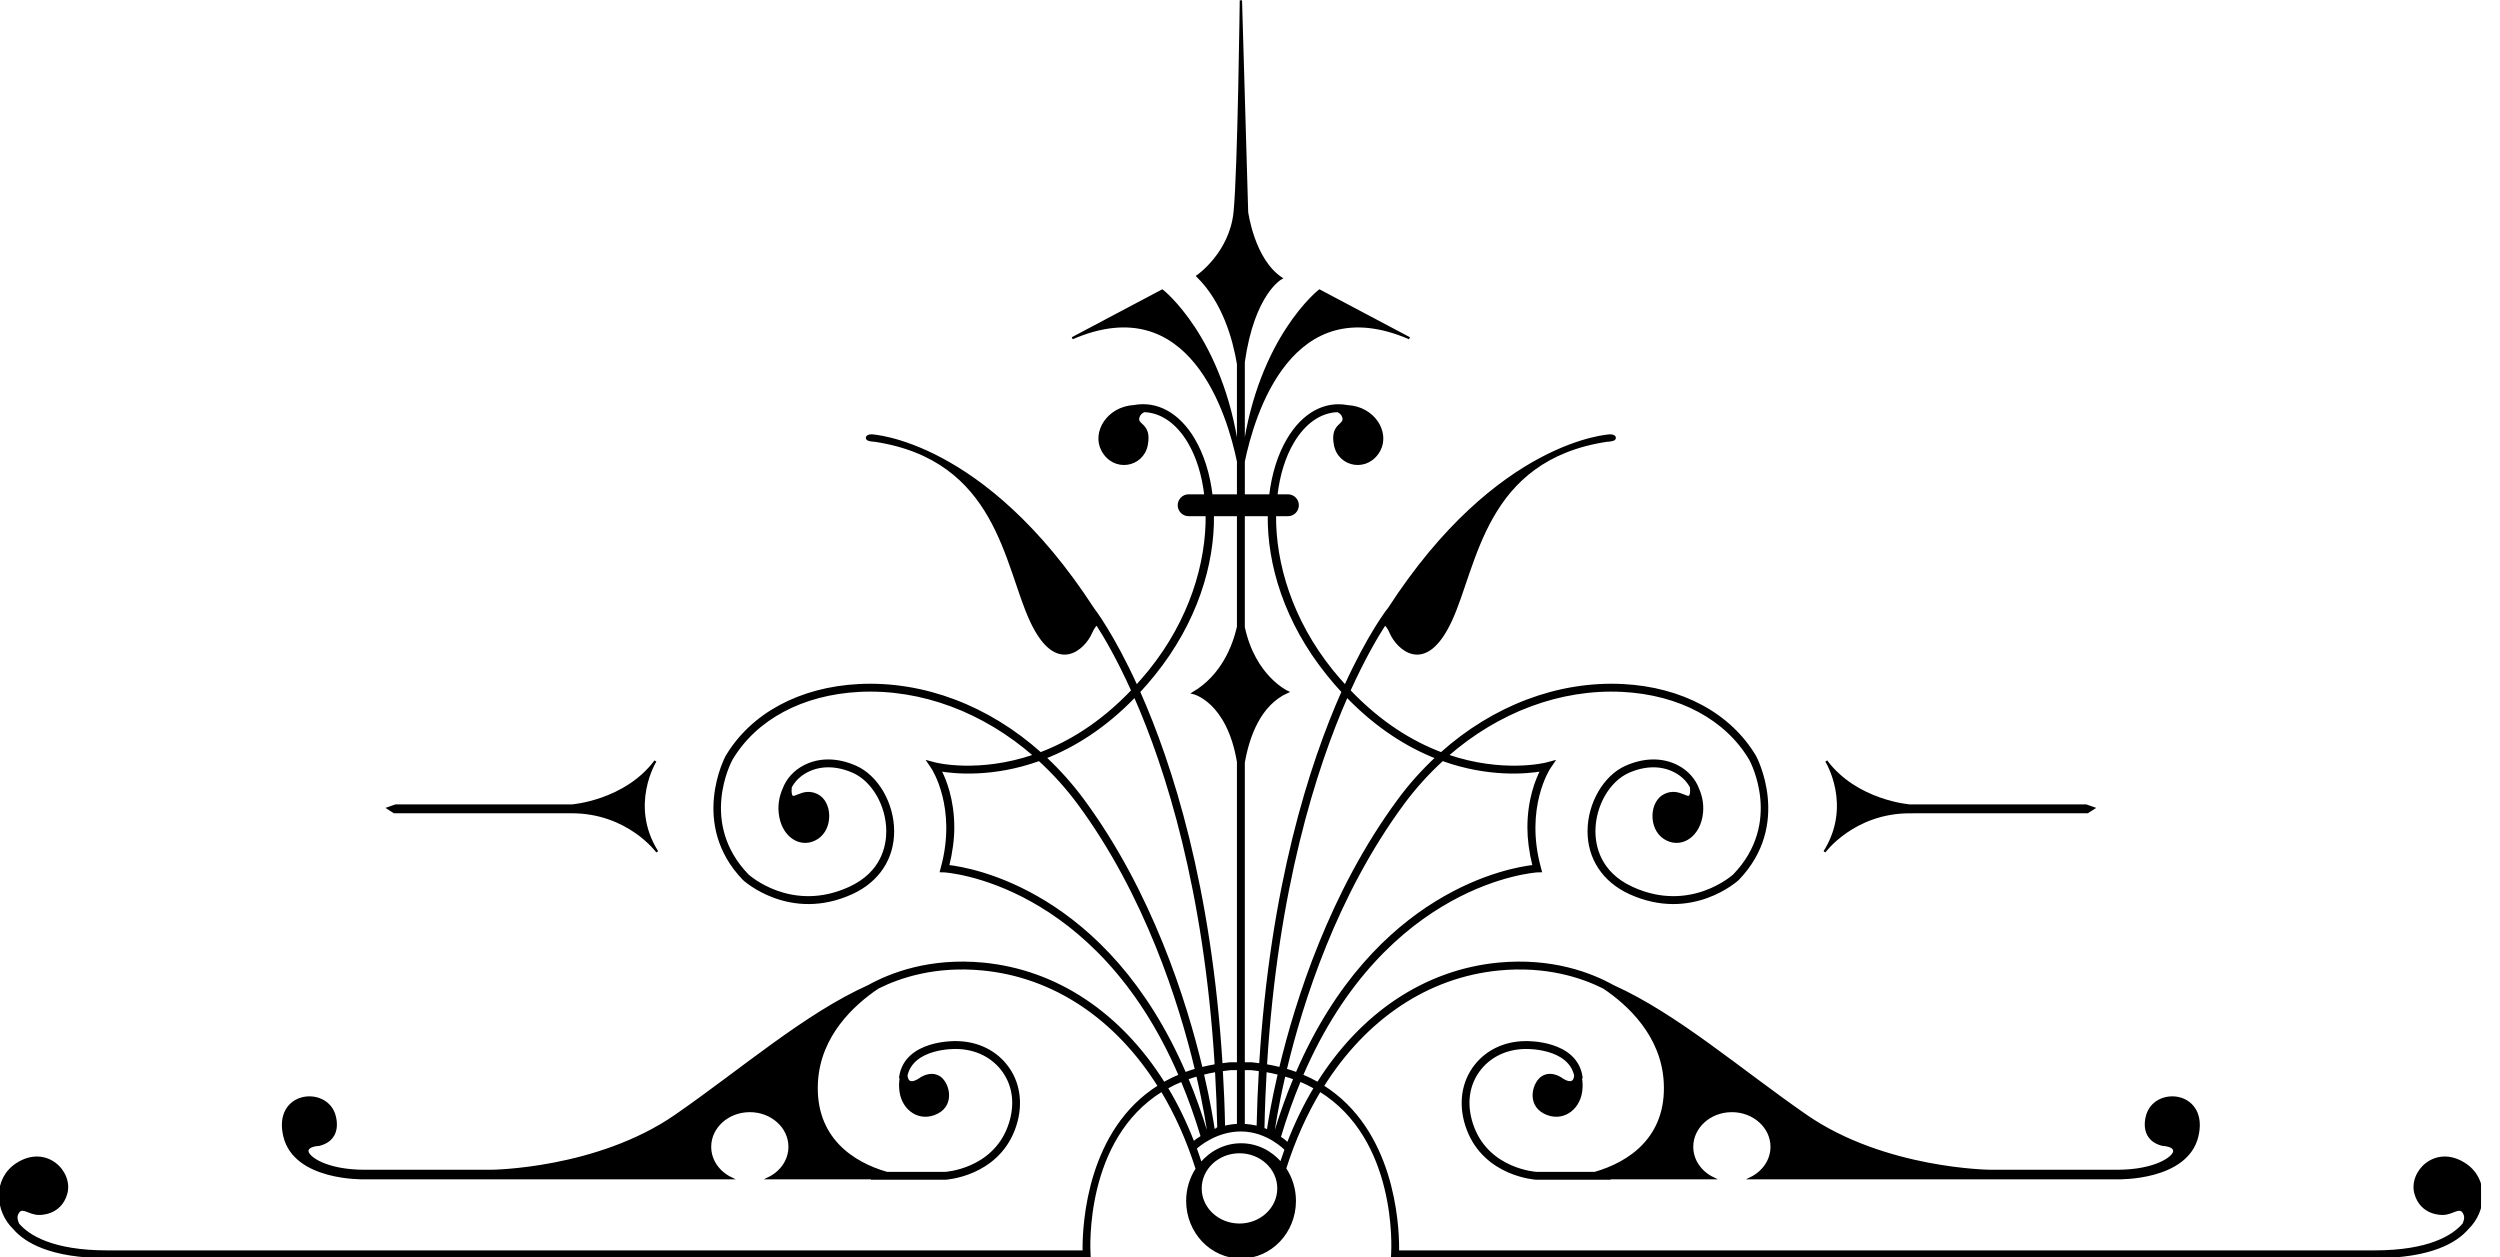 <?xml version="1.0" encoding="UTF-8" standalone="no"?>
<svg
   xmlns:dc="http://purl.org/dc/elements/1.1/"
   xmlns:cc="http://creativecommons.org/ns#"
   xmlns:rdf="http://www.w3.org/1999/02/22-rdf-syntax-ns#"
   xmlns:svg="http://www.w3.org/2000/svg"
   xmlns="http://www.w3.org/2000/svg"
   xmlns:sodipodi="http://sodipodi.sourceforge.net/DTD/sodipodi-0.dtd"
   xmlns:inkscape="http://www.inkscape.org/namespaces/inkscape"
   version="1.1"
   id="svg2"
   xml:space="preserve"
   width="601.76"
   height="302.667"
   viewBox="0 0 601.76 302.667"
   sodipodi:docname="vectorian069.pdf"><defs
     id="defs6"><clipPath
       clipPathUnits="userSpaceOnUse"
       id="clipPath24"><path
         d="M 0,0 H 448.006 V 227.003 H 0 Z"
         id="path22" /></clipPath></defs><sodipodi:namedview
     pagecolor="#ffffff"
     bordercolor="#666666"
     borderopacity="1"
     objecttolerance="10"
     gridtolerance="10"
     guidetolerance="10"
     inkscape:pageopacity="0"
     inkscape:pageshadow="2"
     inkscape:window-width="640"
     inkscape:window-height="480"
     id="namedview4" /><g
     id="g10"
     inkscape:groupmode="layer"
     inkscape:label="vectorian069"
     transform="matrix(1.333,0,0,-1.333,0,302.667)"><g
       id="g12"
       transform="translate(72,155)"><g
         id="g14"
         transform="translate(-72,-155)"><g
           id="g16"><g
             id="g18"><g
               id="g20"
               clip-path="url(#clipPath24)"><path
                 d="m 103.243,80.401 c 10.211,0 15.431,-7.152 15.431,-7.152 -5.302,8.432 -0.323,16.384 -0.323,16.384 -5.461,-7.312 -15.107,-8.032 -15.107,-8.032 H 71.419 l -1.362,-0.48 1.122,-0.72 c 0,0 21.859,0 32.064,0 z"
                 style="fill:#000000;fill-opacity:1;fill-rule:nonzero;stroke:#000000;stroke-width:0.399;stroke-linecap:butt;stroke-linejoin:miter;stroke-miterlimit:10;stroke-dasharray:none;stroke-opacity:1"
                 id="path26" /><path
                 d="m 344.883,80.401 c 10.203,0 32.066,0 32.066,0 l 1.122,0.72 -1.363,0.48 h -31.824 c 0,0 -9.645,0.72 -15.107,8.032 0,0 4.979,-7.952 -0.322,-16.384 0,0 5.222,7.152 15.429,7.152 z"
                 style="fill:#000000;fill-opacity:1;fill-rule:nonzero;stroke:#000000;stroke-width:0.399;stroke-linecap:butt;stroke-linejoin:miter;stroke-miterlimit:10;stroke-dasharray:none;stroke-opacity:1"
                 id="path28" /><path
                 d="m 445.036,16.88 c -5.25,3.376 -9.933,-1.44 -8.871,-5.312 1.062,-3.872 4.874,-3.696 4.874,-3.696 1.875,-0.064 3.254,1.76 3.997,-0.064 0.242,-0.56 0.091,-1.2 -0.194,-1.808 C 443.009,3.856 438.718,1.072 428.727,1.072 c 0,0 -175.239,0 -176.29,0 0.003,0.176 0.006,0.352 0.006,0.608 0,4.56 -0.899,21.296 -13.584,29.248 7.659,12.224 18.875,19.84 31.834,21.088 8.504,0.816 14.917,-1.296 18.907,-3.296 4.434,-2.976 10.568,-8.592 11.027,-17.088 C 301.172,21.584 294.197,17.024 287.971,15.248 h -10.493 c -0.088,0 -8.551,0.512 -11.475,8.224 -1.387,3.664 -1.082,7.232 0.872,10.048 1.893,2.736 5.05,4.32 8.679,4.32 0.083,0 7.738,0.192 8.899,-4.976 -0.022,-0.24 -0.066,-0.48 -0.152,-0.688 -0.547,-1.264 -2.314,0.048 -2.314,0.048 0,0 -1.702,1.312 -3.358,0.4 -1.658,-0.896 -2.862,-4.864 0.246,-6.48 3.112,-1.6 6.171,0.512 6.63,3.824 0.131,0.976 0.078,1.808 -0.059,2.544 l 0.131,0.016 c -0.902,6.592 -9.965,6.336 -10.037,6.336 -3.957,0 -7.426,-1.728 -9.512,-4.768 -2.114,-3.056 -2.469,-7.056 -0.986,-10.976 3.173,-8.352 12.298,-8.896 12.407,-8.896 h 13.194 v 0.08 h 18.685 c -2.246,1.088 -3.768,3.216 -3.768,5.68 0,3.552 3.208,6.448 7.168,6.448 3.963,0 7.175,-2.896 7.175,-6.448 0,-2.464 -1.525,-4.592 -3.762,-5.68 h 66.354 c 0,0 12.381,-0.304 14.277,7.568 1.885,7.872 -7.168,8.944 -8.941,4.096 0,0 -1.762,-4.512 2.685,-5.632 0,0 2.163,-0.064 2.098,-1.168 -0.062,-1.12 -3.406,-3.536 -10.347,-3.536 -6.938,0 -22.84,0 -22.84,0 0,0 -19.123,0.144 -33.311,9.968 -12.013,8.32 -23.375,18.24 -34.831,23.392 -3.982,2.224 -11.051,4.96 -20.688,4.048 -13.295,-1.28 -24.788,-9.072 -32.623,-21.568 -0.896,0.496 -1.862,0.976 -2.883,1.392 15.125,35.12 42.185,36.832 42.481,36.864 l 0.642,0.016 -0.166,0.624 c -2.971,10.88 1.672,17.952 1.717,18.016 l 0.768,1.136 -1.325,-0.352 c -0.125,-0.032 -7.84,-1.968 -17.863,1.472 9.112,7.968 20.347,12.24 31.616,11.68 10.306,-0.528 18.722,-5.024 23.072,-12.352 0.256,-0.464 6.131,-11.552 -2.914,-20.944 -0.078,-0.08 -7.853,-7.136 -18.403,-2.288 -5.974,2.736 -6.837,7.616 -6.824,10.288 0.027,4.608 2.611,9.088 6.149,10.656 2.994,1.328 5.973,1.36 8.387,0.096 1.291,-0.656 2.294,-1.664 2.92,-2.816 0.053,-0.48 0.072,-0.96 -0.038,-1.376 -0.365,-1.408 -2.021,1.168 -4.656,-0.064 -2.634,-1.216 -2.822,-6 -0.122,-7.776 2.699,-1.776 5.947,0 6.682,3.792 0.374,1.952 0.01,3.664 -0.587,5.024 -0.622,1.696 -1.934,3.2 -3.723,4.128 -2.696,1.408 -5.997,1.376 -9.277,-0.08 -3.882,-1.712 -6.733,-6.592 -6.76,-11.584 -0.026,-4.96 2.675,-9.056 7.422,-11.232 11.191,-5.12 19.447,2.4 19.549,2.512 9.591,9.952 3.163,22.032 3.085,22.16 -4.538,7.648 -13.256,12.336 -23.912,12.88 -11.712,0.576 -23.373,-3.92 -32.76,-12.32 -5.216,1.968 -10.978,5.424 -16.594,11.328 2.635,5.824 4.978,9.808 6.416,12.016 0.312,-0.24 0.685,-0.704 1.075,-1.616 1.118,-2.608 6.158,-7.84 10.831,2.24 4.675,10.08 5.976,29.136 28.204,32.496 0,0 1.301,0.032 1.39,0.4 0.101,0.384 -0.394,0.56 -0.83,0.544 0,0 -20.285,-0.896 -39.941,-31.28 -0.122,-0.096 -3.616,-4.592 -7.891,-13.984 -0.787,0.864 -1.578,1.776 -2.365,2.736 -7.394,9.168 -10.416,19.472 -10.319,28.144 h 2.338 c 0.981,0 1.774,0.8 1.774,1.776 0,0.976 -0.794,1.776 -1.774,1.776 h -2.094 c 0.429,3.728 1.462,7.04 3.003,9.632 2.102,3.552 4.987,5.52 8.079,5.6 0.437,-0.208 0.827,-0.512 1.003,-1.04 0.558,-1.68 -2.242,-1.12 -1.491,-5.056 0.741,-3.92 5.971,-4.848 8.029,-0.928 1.646,3.152 -0.923,7.632 -5.779,7.904 -4.128,0.768 -8.034,-1.408 -10.722,-5.952 -1.659,-2.784 -2.758,-6.272 -3.216,-10.16 h -4.794 v 6.144 c 1.738,8.416 8.541,31.472 29.925,22.24 l -16.247,8.608 c 0,0 -10.81,-8.416 -13.679,-28.96 v 16.064 c 1.774,12.48 6.773,15.12 6.773,15.12 -5.043,3.36 -6.166,11.952 -6.166,11.952 l -1.122,38.688 c 0,0 -0.373,-31.216 -1.122,-38.688 -0.744,-7.472 -6.72,-11.568 -6.72,-11.568 4.694,-4.592 6.571,-11.328 7.331,-15.856 v -15.728 c -2.869,20.56 -13.683,28.976 -13.683,28.976 l -16.251,-8.608 c 21.4,9.248 28.202,-13.856 29.935,-22.256 v -6.128 h -4.798 c -0.461,3.888 -1.563,7.376 -3.218,10.16 -2.686,4.544 -6.597,6.72 -10.727,5.968 -4.848,-0.288 -7.426,-4.768 -5.774,-7.92 2.053,-3.92 7.287,-2.992 8.027,0.928 0.749,3.936 -2.054,3.376 -1.49,5.056 0.176,0.528 0.565,0.832 1.003,1.04 3.09,-0.08 5.974,-2.048 8.075,-5.6 1.544,-2.592 2.576,-5.904 3.006,-9.632 h -3.029 c -0.979,0 -1.771,-0.8 -1.771,-1.776 0,-0.976 0.792,-1.776 1.771,-1.776 h 3.274 c 0.09,-8.672 -2.928,-18.976 -10.325,-28.144 -0.781,-0.96 -1.573,-1.872 -2.363,-2.736 -4.275,9.392 -7.766,13.888 -7.856,14 -19.69,30.368 -39.973,31.264 -39.973,31.264 -0.442,0.016 -0.931,-0.16 -0.832,-0.544 0.093,-0.368 1.386,-0.4 1.386,-0.4 22.231,-3.36 23.538,-22.416 28.207,-32.496 4.67,-10.08 9.714,-4.848 10.834,-2.24 0.394,0.912 0.762,1.376 1.078,1.616 1.435,-2.208 3.781,-6.192 6.405,-12.016 -5.61,-5.904 -11.373,-9.36 -16.589,-11.328 -9.384,8.4 -21.051,12.896 -32.759,12.32 -10.658,-0.544 -19.373,-5.232 -23.914,-12.88 -0.077,-0.128 -6.507,-12.208 3.085,-22.16 0.104,-0.112 8.359,-7.632 19.552,-2.512 4.747,2.176 7.448,6.272 7.419,11.232 -0.026,4.992 -2.872,9.872 -6.76,11.584 -3.283,1.456 -6.576,1.488 -9.275,0.08 -1.792,-0.928 -3.099,-2.432 -3.725,-4.128 -0.597,-1.36 -0.96,-3.072 -0.582,-5.024 0.733,-3.792 3.982,-5.568 6.677,-3.792 2.701,1.776 2.515,6.56 -0.123,7.776 -2.632,1.232 -4.286,-1.344 -4.656,0.064 -0.107,0.416 -0.091,0.896 -0.034,1.376 0.624,1.152 1.627,2.16 2.91,2.816 2.424,1.264 5.4,1.232 8.395,-0.096 3.534,-1.568 6.12,-6.048 6.149,-10.656 0.016,-2.672 -0.85,-7.552 -6.822,-10.288 -10.552,-4.848 -18.325,2.208 -18.405,2.288 -9.042,9.392 -3.171,20.48 -2.917,20.944 4.355,7.328 12.77,11.824 23.077,12.352 11.267,0.56 22.503,-3.712 31.618,-11.68 -10.023,-3.44 -17.739,-1.504 -17.867,-1.472 l -1.325,0.352 0.766,-1.136 c 0.045,-0.064 4.691,-7.136 1.72,-18.016 l -0.165,-0.624 0.638,-0.016 c 0.299,-0.032 27.36,-1.744 42.482,-36.864 -1.021,-0.416 -1.986,-0.896 -2.882,-1.392 -7.835,12.496 -19.33,20.288 -32.628,21.568 -9.65,0.912 -16.714,-1.84 -20.688,-4.048 -11.461,-5.152 -22.818,-15.072 -34.829,-23.392 -14.184,-9.824 -33.308,-9.968 -33.308,-9.968 0,0 -15.909,0 -22.847,0 -6.941,0 -10.275,2.416 -10.344,3.536 -0.064,1.104 2.098,1.168 2.098,1.168 4.45,1.12 2.682,5.632 2.682,5.632 -1.763,4.848 -10.827,3.776 -8.931,-4.096 1.891,-7.872 14.274,-7.568 14.274,-7.568 h 66.356 c -2.24,1.088 -3.762,3.216 -3.762,5.68 0,3.552 3.211,6.448 7.171,6.448 3.96,0 7.171,-2.896 7.171,-6.448 0,-2.464 -1.523,-4.592 -3.77,-5.68 h 18.685 v -0.08 h 13.189 c 0.117,0 9.237,0.544 12.408,8.896 1.486,3.92 1.131,7.92 -0.982,10.976 -2.091,3.04 -5.558,4.768 -9.515,4.768 -0.07,0 -9.131,0.256 -10.035,-6.336 l 0.13,-0.016 c -0.141,-0.736 -0.19,-1.568 -0.056,-2.544 0.454,-3.312 3.515,-5.424 6.629,-3.824 3.11,1.616 1.907,5.584 0.243,6.48 -1.651,0.912 -3.357,-0.4 -3.357,-0.4 0,0 -1.76,-1.312 -2.309,-0.048 -0.091,0.208 -0.134,0.448 -0.157,0.704 1.176,5.152 8.818,4.96 8.896,4.96 3.637,0 6.787,-1.584 8.691,-4.32 1.946,-2.816 2.253,-6.384 0.864,-10.048 C 179.194,15.76 170.738,15.248 170.649,15.248 h -10.491 c -6.23,1.776 -13.202,6.336 -12.659,16.384 0.459,8.496 6.595,14.112 11.031,17.088 3.989,2 10.407,4.112 18.904,3.296 12.959,-1.248 24.173,-8.864 31.836,-21.088 C 196.583,22.976 195.681,6.24 195.681,1.68 c 0,-0.256 0.005,-0.432 0.006,-0.608 -1.046,0 -176.287,0 -176.287,0 -9.987,0 -14.28,2.784 -16.119,4.928 -0.283,0.608 -0.432,1.248 -0.197,1.808 0.752,1.824 2.128,0 4.002,0.064 0,0 3.816,-0.176 4.878,3.696 1.059,3.872 -3.626,8.688 -8.88,5.312 C -1.125,14.176 -0.755,8.416 2.555,5.232 4.594,2.864 9.149,0.064 19.4,0.064 h 177.356 l -0.032,0.528 c -0.062,1.024 -1.08,20.816 13.069,29.536 2.536,-4.208 4.659,-8.944 6.306,-14.144 -1.082,-1.648 -1.714,-3.632 -1.714,-5.776 0,-5.632 4.344,-10.208 9.719,-10.208 5.362,0 9.712,4.576 9.712,10.208 0,2.176 -0.659,4.176 -1.76,5.84 1.638,5.168 3.754,9.888 6.278,14.08 C 252.488,21.408 251.466,1.616 251.4,0.592 l -0.032,-0.528 h 177.359 c 10.253,0 14.807,2.8 16.843,5.168 3.317,3.184 3.682,8.944 -0.534,11.648 z M 278.348,87.969 c -0.851,-1.632 -2.341,-5.232 -2.341,-10.336 0,-2.064 0.29,-4.4 0.928,-6.96 -4.059,-0.432 -28.632,-4.528 -42.791,-37.424 -0.638,0.24 -1.304,0.448 -1.987,0.656 2.89,12.112 9.046,31.584 21.215,48.065 2.154,2.912 4.538,5.536 7.101,7.872 8.403,-3.024 15.325,-2.304 17.875,-1.872 z M 229.918,22.4 c 0.101,0.784 0.662,4.688 2.003,10.496 0.632,-0.176 1.235,-0.368 1.832,-0.592 -1.294,-3.088 -2.491,-6.432 -3.579,-10.032 -0.074,0.048 -0.171,0.08 -0.256,0.128 z M 217.92,22.352 c -1.075,3.584 -2.259,6.896 -3.542,9.952 0.594,0.224 1.198,0.416 1.827,0.592 1.31,-5.632 1.872,-9.488 1.99,-10.4 -0.085,-0.048 -0.186,-0.096 -0.275,-0.144 z m 1.25,0.592 c -0.187,1.328 -0.773,5.04 -1.979,10.224 0.773,0.192 1.573,0.368 2.406,0.512 0.197,-3.376 0.336,-6.832 0.408,-10.416 -0.288,-0.112 -0.571,-0.208 -0.835,-0.32 z m 1.85,0.608 c -0.07,3.536 -0.211,6.944 -0.41,10.256 0.538,0.08 1.062,0.16 1.614,0.208 h 1.331 V 23.92 c -0.907,-0.032 -1.747,-0.176 -2.536,-0.368 z m 3.562,10.464 h 1.325 c 0.557,-0.048 1.075,-0.128 1.61,-0.208 -0.19,-3.312 -0.334,-6.736 -0.413,-10.272 -0.776,0.208 -1.618,0.336 -2.522,0.384 z m 3.947,-0.336 c 0.834,-0.144 1.635,-0.32 2.406,-0.512 -1.219,-5.248 -1.803,-8.992 -1.984,-10.272 -0.262,0.112 -0.541,0.208 -0.826,0.32 0.069,3.6 0.213,7.088 0.403,10.464 z m 30.863,56.561 c -2.462,-2.288 -4.762,-4.832 -6.84,-7.664 -12.256,-16.608 -18.466,-36.208 -21.383,-48.417 -0.827,0.208 -1.683,0.384 -2.581,0.544 1.944,31.808 8.875,53.601 14.619,66.641 5.472,-5.68 11.069,-9.088 16.184,-11.104 z m -30.272,43.809 c -0.128,-8.864 2.987,-19.312 10.632,-28.784 0.893,-1.12 1.79,-2.144 2.693,-3.12 -5.821,-13.104 -12.896,-35.104 -14.879,-67.297 -0.51,0.064 -1.029,0.144 -1.57,0.192 h -1.414 v 54.305 c 0.789,4.56 2.79,10.48 7.891,12.768 0,0 -5.962,2.704 -7.891,11.68 v 20.256 z m -20.738,-28.784 c 7.639,9.472 10.752,19.92 10.627,28.784 h 4.547 v -20.192 c -0.802,-3.488 -2.851,-8.848 -8.083,-11.936 0,0 6.237,-1.392 8.083,-12.432 V 35.04 h -1.426 c -0.541,-0.048 -1.05,-0.128 -1.568,-0.192 -1.982,32.192 -9.058,54.193 -14.882,67.297 0.906,0.976 1.803,2 2.701,3.12 z m -3.462,-3.92 c 5.749,-13.04 12.677,-34.832 14.621,-66.641 -0.893,-0.16 -1.75,-0.336 -2.581,-0.544 -2.915,12.208 -9.125,31.808 -21.378,48.417 -2.082,2.832 -4.382,5.376 -6.843,7.68 5.115,2 10.714,5.408 16.181,11.088 z M 171.194,70.673 c 0.637,2.56 0.926,4.896 0.926,6.96 0,5.104 -1.49,8.704 -2.341,10.336 2.547,-0.432 9.474,-1.152 17.88,1.872 2.555,-2.336 4.941,-4.96 7.099,-7.872 12.167,-16.48 18.319,-35.952 21.21,-48.065 -0.686,-0.208 -1.349,-0.416 -1.986,-0.656 -14.162,32.896 -38.735,36.992 -42.789,37.424 z m 42.213,-38.721 c 1.302,-3.12 2.514,-6.48 3.61,-10.128 -0.683,-0.432 -1.198,-0.816 -1.526,-1.088 -1.374,3.552 -2.976,6.864 -4.803,9.888 0.859,0.48 1.755,0.928 2.72,1.328 z M 223.813,5.92 c -3.872,0 -7.018,2.928 -7.018,6.544 0,3.616 3.146,6.544 7.018,6.544 3.885,0 7.027,-2.928 7.027,-6.544 0,-3.616 -3.142,-6.544 -7.027,-6.544 z m 0.291,14.496 c -2.907,0 -5.478,-1.36 -7.259,-3.472 -0.306,0.928 -0.616,1.872 -0.949,2.784 0.55,0.496 3.738,3.216 8.17,3.216 4.835,0 8.056,-3.408 8.091,-3.44 -0.298,-0.816 -0.576,-1.648 -0.856,-2.496 -1.776,2.08 -4.33,3.408 -7.197,3.408 z m 8.45,0.128 c -0.298,0.272 -0.8,0.704 -1.478,1.152 1.099,3.696 2.328,7.104 3.643,10.256 0.97,-0.4 1.862,-0.848 2.718,-1.328 -1.859,-3.088 -3.49,-6.464 -4.883,-10.08 z"
                 style="fill:#000000;fill-opacity:1;fill-rule:nonzero;stroke:#000000;stroke-width:0.399;stroke-linecap:butt;stroke-linejoin:miter;stroke-miterlimit:10;stroke-dasharray:none;stroke-opacity:1"
                 id="path30" /></g></g></g></g></g></g></svg>
